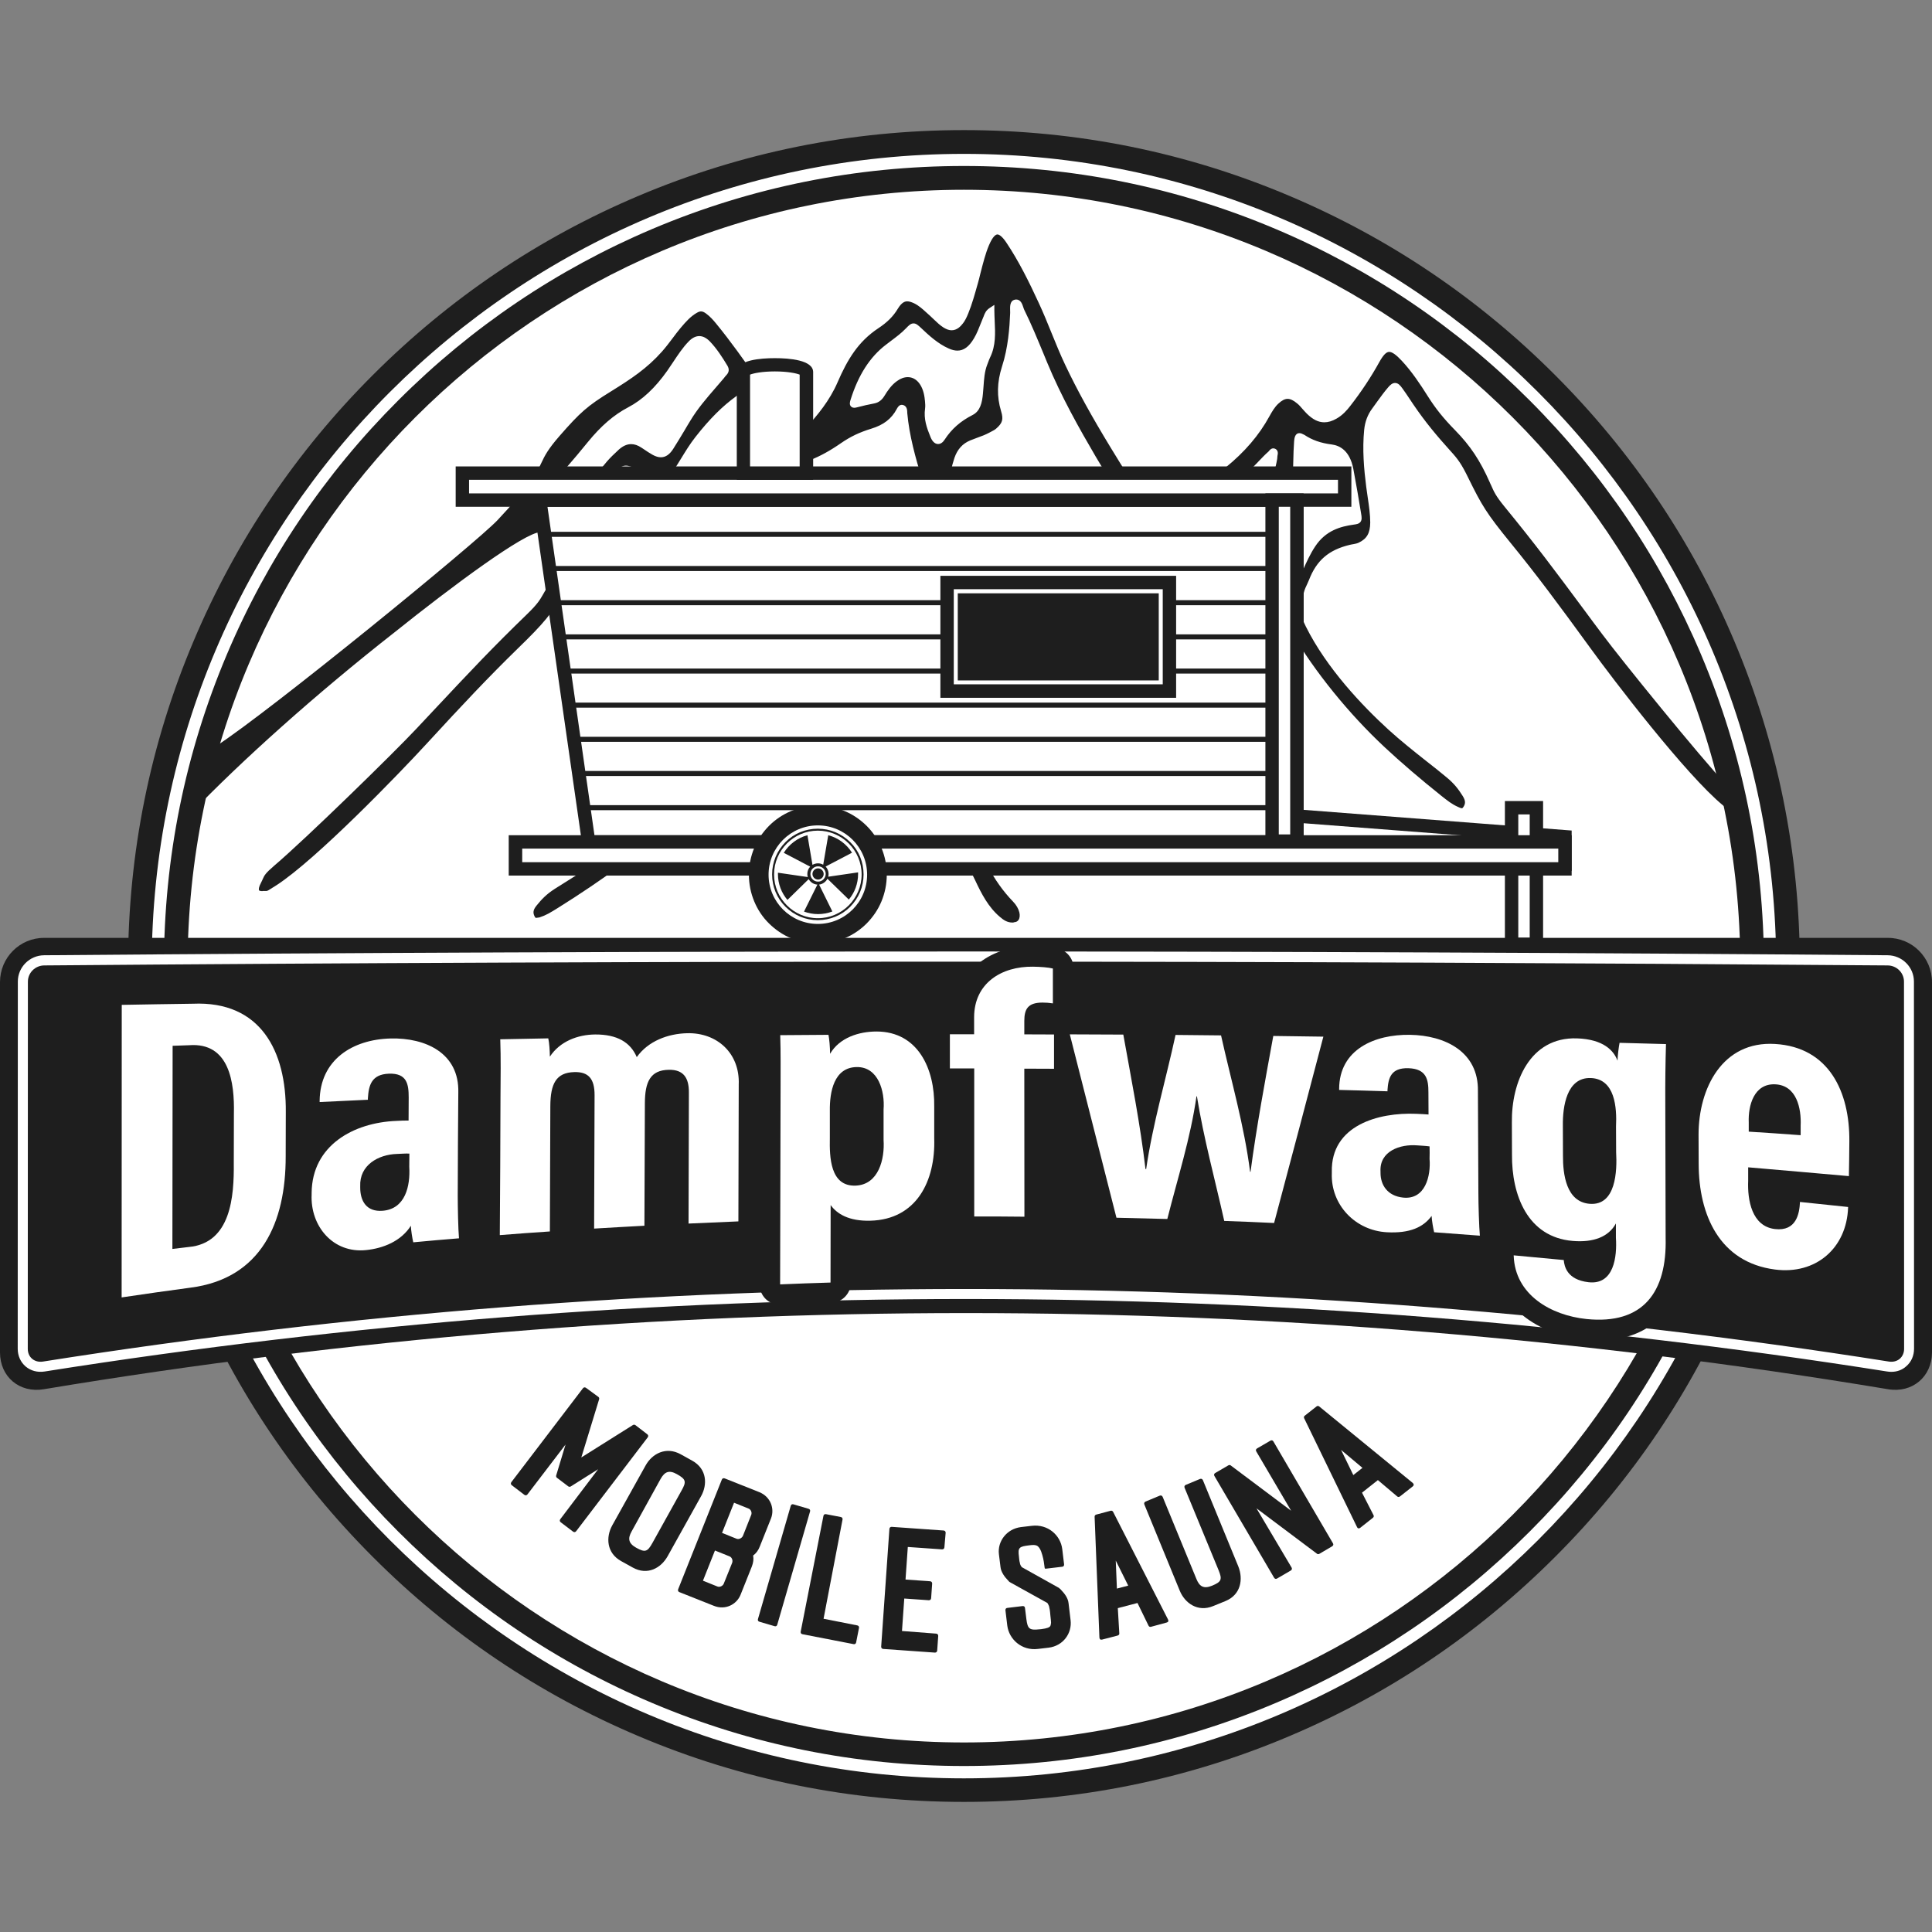 <?xml version="1.0" encoding="UTF-8" standalone="no"?>
<!DOCTYPE svg PUBLIC "-//W3C//DTD SVG 1.1//EN" "http://www.w3.org/Graphics/SVG/1.1/DTD/svg11.dtd">
<svg width="100%" height="100%" viewBox="0 0 1690 1690" version="1.1" xmlns="http://www.w3.org/2000/svg" xmlns:xlink="http://www.w3.org/1999/xlink" xml:space="preserve" xmlns:serif="http://www.serif.com/" style="fill-rule:evenodd;clip-rule:evenodd;stroke-linejoin:round;stroke-miterlimit:2;">
    <rect x="0" y="0" width="1690" height="1690" fill="#808080" stroke="none"/>
    <g transform="matrix(1,0,0,1,-655.1,-154.9)">
        <g>
            <circle cx="1498.3" cy="1000" r="720.8" style="fill:white;"/>
            <path d="M1498.3,1731.1C1399.6,1731.1 1303.8,1711.8 1213.7,1673.6C1126.6,1636.8 1048.4,1584.1 981.3,1516.9C914.2,1449.8 861.4,1371.6 824.6,1284.5C786.5,1194.4 767.1,1098.6 767.1,999.9C767.1,901.2 786.4,805.4 824.6,715.3C861.4,628.2 914.1,550 981.3,482.9C1048.4,415.8 1126.6,363 1213.7,326.2C1303.8,288.1 1399.6,268.7 1498.3,268.7C1597,268.7 1692.8,288 1782.9,326.2C1870,363 1948.2,415.7 2015.3,482.9C2082.4,550 2135.2,628.2 2172,715.3C2210.1,805.4 2229.5,901.2 2229.5,999.9C2229.5,1098.6 2210.2,1194.4 2172,1284.5C2135.2,1371.6 2082.5,1449.8 2015.3,1516.9C1948.2,1584 1870,1636.8 1782.9,1673.6C1692.8,1711.8 1597,1731.1 1498.3,1731.1ZM1498.3,289.5C1106.5,289.5 787.8,608.3 787.8,1000C787.8,1391.7 1106.6,1710.5 1498.3,1710.5C1890,1710.5 2208.8,1391.7 2208.8,1000C2208.8,608.3 1890.1,289.5 1498.3,289.5Z" style="fill:rgb(30,30,30);fill-rule:nonzero;"/>
        </g>
        <g>
            <g>
                <g>
                    <path d="M821.5,867C824.1,854.8 826.8,840.4 828.1,825.8C830.9,822.5 833.4,819.5 835.8,816.8C836.7,815.7 837.2,815.1 837.6,814.6C838.5,813.5 839,812.9 843.9,807.7C891.3,777 1072.3,629.1 1090.3,609.9C1119.8,578.5 1124.6,568.4 1128.8,559.5C1131.6,553.6 1134.3,548 1144.6,536.2C1162.7,515.5 1168.9,510 1189.5,497.3C1207.4,486.2 1221,477.2 1234.1,462.5C1237.8,458.3 1240.7,454.4 1243.5,450.7C1245.8,447.6 1248,444.7 1250.5,441.7C1255.4,435.9 1259.3,431.6 1264.7,428.5C1266.1,427.7 1267.3,427.3 1268.3,427.3C1269.6,427.3 1271.1,427.9 1272.9,429.3C1276.3,431.8 1279.1,435 1281.4,437.8C1294.3,453.5 1306.3,470.5 1317.8,487C1321.9,492.9 1326.1,498.8 1330.3,504.7C1335.4,511.8 1341.7,520.6 1348.7,527.9C1350.2,529.5 1352.3,531.3 1355,531.3C1357,531.3 1359,530.3 1361,528.1C1369.8,518.5 1380.8,505.5 1387.8,489.2C1396.4,469.4 1405.7,453.8 1423.3,442.1C1431.2,436.9 1436.5,431.6 1440.5,424.9C1443.9,419.3 1446.7,418.5 1448.7,418.5C1450.4,418.5 1452.3,419.1 1454.7,420.2C1458.8,422.2 1462.1,425.2 1465.6,428.4C1466.6,429.3 1467.6,430.2 1468.6,431.1C1469.8,432.2 1471,433.3 1472.2,434.5C1474.8,437 1477.4,439.5 1480.6,441.5C1483.1,443 1485.3,443.8 1487.5,443.8C1492.2,443.8 1495.4,440.4 1497.4,437.8C1499,435.8 1500.5,433 1502.1,429C1505.4,421 1507.9,411.8 1510.2,403.7L1510.3,403.4C1511.2,400.3 1512,397 1512.8,393.7C1515,385.2 1517.2,376.4 1520.2,369.4C1523.7,361.2 1526.3,360 1527.6,360C1528.7,360 1531.2,360.9 1535.2,366.8C1546.2,383.1 1555.5,402 1563.8,420C1567.7,428.4 1571.4,437.4 1574.9,446.1C1578.7,455.4 1582.6,465.1 1586.9,474.1C1597.3,496.1 1610,519.1 1626.8,546.7C1637.4,564.1 1649.4,583.8 1663.2,599.7C1668.5,605.9 1672.3,609.2 1676.6,609.2C1681.3,609.2 1685.3,605.2 1690.4,599.5C1703.6,584.9 1715.5,573.3 1727,564C1743.8,550.4 1756.5,535.6 1765.6,518.9C1767.8,514.9 1770.2,510.9 1773.2,508.1C1776.3,505.2 1778.9,503.8 1781.4,503.8C1783.9,503.8 1786.6,505.1 1789.9,507.9C1791.5,509.2 1793.1,511 1794.6,512.8C1795.8,514.1 1797,515.5 1798.2,516.7C1803.5,521.9 1808.3,524.3 1813.5,524.3C1816.9,524.3 1820.4,523.3 1824.2,521.1C1829.5,518.1 1833.3,513.8 1836.3,509.9C1846.1,497.3 1854.6,484.4 1861.6,471.7C1865,465.6 1867.7,462.7 1870.3,462.7C1872.8,462.7 1876.4,465.2 1881.4,470.6C1890.1,479.9 1897.7,491.4 1904,501.4C1910.9,512.3 1917.6,520.7 1928,531.3C1941.3,544.9 1949.8,557.7 1958.3,576.9C1958.7,577.8 1959,578.6 1959.4,579.3C1962,585.2 1963.5,588.7 1971.1,598C1998.6,631.6 2014,652.3 2042,690C2046.5,696.1 2051.3,702.6 2056.6,709.6C2073.6,732.4 2141.1,815.7 2166.3,842.7C2173.2,850.1 2173.8,852.1 2174.8,855.2C2175.1,856.2 2175.4,857.2 2176,858.6C2177.6,862.6 2177.6,864.8 2177.1,865.5C2176.8,866 2175.8,866 2175.3,866C2174.8,866 2174.2,865.9 2173.6,865.8C2172.5,865.6 2171.7,865.5 2171,865.5C2169.5,865.4 2169.5,865.4 2163.2,860.1L2162.4,859.5C2129.8,832.7 2066.1,749.2 2046.4,722C2017.7,682.5 1999,657.4 1976.4,629.7C1955.3,603.8 1951.2,596.8 1939.5,573C1933.7,561.1 1930.6,556.7 1924.1,549.6C1912.3,536.5 1902.1,524.5 1891.2,508.4C1890.1,506.8 1889,505.2 1888,503.6C1885.9,500.4 1883.9,497.5 1881.8,494.6C1880,492.1 1878.2,489.9 1875.4,489.9C1873,489.9 1871.1,491.7 1869.4,493.7C1866.1,497.5 1862.9,501.9 1859.8,506.2C1858.3,508.3 1856.8,510.3 1855.4,512.3C1851.5,517.5 1849.1,523.8 1848.4,530.9C1846.7,548.1 1848.2,565.1 1850.2,580.8C1850.6,583.9 1851.1,587 1851.5,590C1852.6,597.4 1853.7,605 1853.7,612C1853.6,621.2 1850.8,626.2 1843.6,629.6C1842.1,630.3 1840.6,630.6 1838.9,630.9C1837.9,631.1 1836.9,631.2 1835.8,631.5C1817.4,635.9 1806.7,645.1 1800.1,662.3C1799.6,663.5 1799.1,664.7 1798.5,665.9C1797.5,668 1796.3,670.4 1795.5,673.7C1795.1,675.2 1794.8,676.6 1794.4,677.8C1792,686.5 1791.3,690.8 1797.4,703C1815.6,739.5 1846.8,772.3 1869.8,793.3C1879.8,802.4 1891.9,812.1 1903.7,821.4C1909.7,826.1 1915.3,830.5 1920.4,834.8C1927.1,840.3 1930.7,845 1934.6,851.2C1937.3,855.5 1936.9,857.9 1935.5,860.3C1934.5,861.9 1934.1,861.9 1933.9,861.9C1933.1,861.9 1931.6,861.3 1930.6,860.8C1925,858.3 1921.7,855.6 1915.1,850.4L1914.9,850.2C1898.3,837 1880.2,821.5 1866.4,808.6C1835.1,779.4 1805.3,742.7 1784.7,707.7C1777.3,695.1 1775.3,692.2 1768.5,684.6C1757.6,672.3 1750.3,663 1742.7,648.8C1738.2,640.4 1737.6,632.1 1740.8,621.1C1742.6,615 1746.6,609.8 1750.1,605.2C1762,589.6 1769.3,573.7 1772.3,556.4C1772.4,555.6 1772.5,554.7 1772.5,554C1772.5,553.8 1772.6,553.5 1772.6,553.3C1772.9,552 1773.4,549.2 1771,547.7C1770.4,547.3 1769.6,547.1 1768.9,547.1C1767,547.1 1765.9,548.5 1765.2,549.3C1765.1,549.5 1764.9,549.7 1764.8,549.8C1761.7,552.5 1759,555.4 1756.1,558.4L1754.8,559.8C1745.6,569.4 1735.9,578.5 1726.4,587.2C1715.1,597.7 1703.4,608.5 1692.5,620.6C1680.1,634.3 1664.5,652.9 1654.6,675.5C1653.9,677.1 1653.2,678.7 1652.5,680.4C1651.1,683.7 1649.6,687.2 1648.1,690.3C1642,703.4 1633.8,718.2 1619,728.7C1610.2,735 1603.4,742.6 1596.8,753.3C1590.2,764 1582.9,775 1571.8,782.3C1567.8,784.9 1565.1,786 1561.9,786C1560.9,786 1559.9,785.9 1558.9,785.7C1557.4,785.4 1556.2,784.6 1555.6,783.5C1554.6,781.8 1554.6,779.3 1555.5,776.7C1556.6,773.6 1558.9,770.4 1562,767.9C1571.8,759.8 1580.2,750.5 1588.4,738.5C1594.8,729.1 1602.4,721.2 1613.1,712.9C1620.9,706.8 1627,699.5 1632.3,689.8C1636,682.9 1639.3,675.4 1642.5,668L1643.8,665.1C1648.4,654.6 1653.4,645.3 1658.9,637.5C1664.9,628.9 1663.7,624.1 1658.7,616.7C1658.2,615.9 1657.6,615.3 1657,614.6L1656.5,614.1C1639.9,595 1626.2,576 1613.5,554.2C1599.5,530.3 1583.4,501.8 1571,471.8C1570,469.4 1569,466.9 1568,464.5C1562.6,451.5 1557.1,438.1 1551,425.8C1550.7,425.2 1550.5,424.5 1550.2,423.6C1549.3,420.9 1548,416.9 1544,416.9C1543.4,416.9 1542.9,417 1542.3,417.2C1538.4,418.4 1538.6,423.2 1538.7,426.8C1538.7,427.7 1538.8,428.5 1538.7,429.3C1538.2,441.2 1537,459 1531.6,475.5C1527.2,489.3 1526.9,501.7 1530.8,514.6C1533,521.8 1532,525 1526.5,529.8C1525.3,530.9 1523.8,531.6 1522.3,532.4C1521.8,532.7 1521.3,532.9 1520.8,533.2C1517.3,535.1 1513.9,536.4 1510.2,537.7C1508.2,538.4 1506.1,539.2 1503.9,540.1C1497.1,542.9 1492.6,547.9 1490,555.4C1488.8,558.9 1487.8,562.8 1486.9,566.6C1486.2,569.3 1485.6,571.8 1484.9,574.2C1483.3,579.6 1481.6,584.8 1478.2,588.7C1476.4,590.7 1474.9,591.7 1473.5,591.7C1472,591.7 1470.4,590.5 1468.6,588.2C1465.7,584.6 1463.4,579.8 1461.5,573.5C1456,555.5 1450.5,536.2 1448.7,516L1448.7,515.2C1448.6,513.6 1448.5,510.3 1445.2,509.2C1444.8,509.1 1444.4,509 1444,509C1441.5,509 1440.3,511.3 1439.6,512.5L1439.5,512.7C1434.9,521.3 1428,526.6 1417.2,529.9C1406.8,533.1 1398.9,536.9 1390.8,542.5C1381,549.3 1372.7,553.8 1364,557.3C1360.1,558.9 1357.3,561.1 1354.7,564.8C1349.1,572.7 1344,581.4 1339.1,589.8L1336.4,594.4C1328.5,607.8 1321.1,620.5 1310.7,631.3C1307.4,634.8 1305.1,637 1301.2,637.9C1300.6,638 1300.1,638.1 1299.6,638.1C1298.5,638.1 1297.7,637.8 1297,637C1295.7,635.6 1295.2,632.8 1295.5,629.7C1295.7,627.7 1296.6,625.6 1297.7,624.2C1309.7,609.2 1320,592.7 1329.9,576.8C1333.8,570.6 1337.8,564.1 1341.9,557.9C1345.5,552.3 1344,547.9 1342,545.1L1341.8,544.8C1331.6,530.5 1321,515.7 1308.8,502.6C1307.5,501.2 1305.8,499.7 1303.6,499.7C1301.8,499.7 1300.2,500.6 1299.1,501.5C1287.1,510.1 1275.7,521.5 1263.4,537.2C1258.6,543.3 1254.6,549.9 1250.8,556.1C1248.5,559.8 1246.4,563.3 1244.1,566.8C1239.7,573.4 1236.3,574.2 1233.4,574.2C1231.1,574.2 1228.4,573.5 1224.9,572.1C1223.7,571.6 1222.5,570.9 1221.2,570.2C1220.1,569.5 1218.9,568.9 1217.6,568.3C1216.4,567.7 1215.2,567.1 1214,566.4C1211.8,565.1 1209.4,563.8 1206.5,562.9C1204.9,562.4 1203.7,562.2 1202.6,562.2C1200.3,562.2 1198.3,563.1 1196,565.1C1189.9,570.3 1187.1,575.8 1184.5,581.1C1182.2,585.7 1179.8,590.4 1175.1,595.2C1169.4,601 1166.7,605.8 1164.5,609.7C1160.1,617.4 1158.3,620.6 1137.1,620.6C1134.4,620.6 1131.4,620.5 1128,620.4L1127.8,620.4C1114.3,620.4 1050.8,667.5 1000.5,707.8C931.7,761.7 865.8,820.8 821.5,867ZM1791.8,533.8C1787.7,533.8 1787.3,538.6 1787.1,541.1C1786.7,546.8 1786.5,552.5 1786.4,558C1786.2,566 1786,574.2 1784.9,582.2C1783.7,590.6 1781,597.5 1776.6,603.3C1773.4,607.6 1770.1,612.3 1766.8,617.4C1764.5,621.1 1762.1,625.9 1762.3,633.6L1762.3,633.8C1762.3,634.4 1762.4,636 1762.9,637.6C1765.7,647.5 1770,656.3 1775.7,663.8C1777,665.5 1779.1,667.9 1782.2,667.9C1785.1,667.9 1787.4,665.7 1788.8,664C1791.5,661 1793.2,657.2 1794.8,653.7C1797.9,646.7 1801.2,639.4 1805.6,632.8C1814.8,618.9 1827.8,615.4 1839.3,613.8C1841.6,613.5 1843.8,613.2 1845.2,611.4C1846.5,609.6 1846.3,607.3 1845.7,604C1843.8,592.4 1841.5,578.7 1838.9,565C1835.8,549 1827,544.6 1820,543.7C1810.4,542.5 1802.8,539.8 1796.1,535.3C1794.2,534.3 1793,533.8 1791.8,533.8ZM1266.8,448.9C1263.7,448.9 1260.6,450.4 1257.6,453.5C1252.3,458.9 1248,465.5 1243.8,471.8C1242.2,474.2 1240.5,476.8 1238.8,479.2C1228.2,494.2 1217,504.7 1204.6,511.2C1192,517.8 1180.8,527.5 1169.3,541.6C1157.2,556.5 1144,571.8 1127.8,589.5C1126.8,590.6 1125.7,591.8 1124.7,593.2C1123.6,594.7 1122.2,597 1123,599.4C1123.8,601.9 1126.5,602.8 1127.4,603.1C1129.5,603.8 1131.6,604.1 1133.7,604.1C1134.2,604.1 1134.6,604.1 1135,604L1136.4,604C1149.2,604 1157.9,594.6 1165,585.8C1168.1,582 1171.1,577.9 1174,574C1179.2,566.9 1184.6,559.6 1190.7,553.6C1192.5,551.9 1194.5,549.9 1196.6,548C1200.2,544.9 1203.6,543.4 1207.2,543.4C1210.1,543.4 1213.1,544.4 1216.2,546.5L1218.2,547.8C1220.7,549.5 1223.2,551.2 1225.9,552.7C1228.6,554.2 1231,554.9 1233.2,554.9C1237.3,554.9 1240.8,552.5 1243.9,547.7C1247.4,542.3 1250.7,536.6 1254,531.2C1255.6,528.5 1257.2,525.7 1258.9,523C1265.3,512.3 1273.3,503.1 1281,494.2C1282.8,492.1 1284.7,489.9 1286.5,487.8C1287.1,487.1 1287.7,486.4 1288.3,485.7C1289.1,484.6 1289.9,483.6 1290.8,482.7C1292.9,480.3 1293.1,477.7 1291.4,474.8C1287.2,467.8 1282.1,459.8 1275.9,453.4C1272.9,450.4 1269.9,448.9 1266.8,448.9ZM1449.2,484.8C1457.2,484.8 1463.1,492.7 1464.1,504.9L1464.2,505.5C1464.4,507.8 1464.6,510.2 1464.3,512.2C1463,521.4 1465.7,529 1469.1,537.3C1471.1,542.2 1473.8,543.3 1475.7,543.3C1477.8,543.3 1479.8,542 1481.4,539.5C1487.5,530.1 1495.3,523.3 1505.9,517.9C1512.6,514.5 1514.2,507 1514.9,499.4C1515.1,497.4 1515.2,495.3 1515.4,493.3C1515.9,486.4 1516.3,479.9 1518.7,473.8C1519,473.1 1519.2,472.4 1519.5,471.7C1520.1,470.1 1520.6,468.7 1521.3,467.3C1526.2,457.2 1525.7,446.4 1525.2,435.9C1525.1,432.8 1524.9,429.6 1524.9,426.5L1524.9,421.6L1520.8,424.3C1517.5,426.4 1516.5,429.2 1515.7,431.2C1515.6,431.5 1515.5,431.9 1515.3,432.2C1514.7,433.8 1514.1,435.3 1513.4,436.9C1511.4,441.9 1509.6,446.7 1507,451C1502.7,458.2 1498.1,461.6 1492.6,461.6C1490.3,461.6 1487.7,461 1484.9,459.7C1475.8,455.7 1467.7,448.4 1460.8,441.8C1458.3,439.5 1456.6,437.8 1454.2,437.8C1451.7,437.8 1449.9,439.7 1447.6,442.1C1443.4,446.5 1438.7,449.9 1433.8,453.6C1432.5,454.6 1431.2,455.5 1430,456.5C1416.1,467.1 1405.9,482.9 1399.1,504.7C1398.5,506.6 1398.1,508.6 1399.2,510.1C1399.6,510.6 1400.5,511.6 1402.3,511.6C1402.9,511.6 1403.6,511.5 1404.4,511.3C1409.8,509.9 1414.9,508.7 1419.8,507.8C1423.6,507.1 1426.5,504.9 1428.8,501.1C1431.4,496.8 1435,491.5 1439.8,488.2C1442.9,485.9 1446.1,484.8 1449.2,484.8Z" style="fill:rgb(30,30,30);fill-rule:nonzero;"/>
                </g>
            </g>
            <g>
                <g>
                    <path d="M884.4,934.4C883,934.4 882,934.1 881.7,933.7C881.3,933.1 881.3,931 883.5,926.9C884.2,925.6 884.6,924.6 885,923.7C886.3,920.8 887.1,918.9 894.8,912.3C922.9,888.4 999.6,813.4 1019,792.7C1025,786.3 1030.6,780.4 1035.7,774.9C1067.8,740.7 1085.4,721.9 1116.6,691.7C1125.2,683.3 1127.2,680 1130.4,674.4C1130.8,673.7 1131.3,672.9 1131.7,672.1C1142.4,654 1152.3,642.3 1167.1,630.3C1175.7,623.3 1182.1,617.4 1188.1,610.7C1188.3,610.8 1189.1,611 1189.1,611C1191.1,615.2 1193.6,619 1196.6,622.5C1188.7,630.9 1180.3,638.8 1169,648.8C1161.8,655.1 1158.2,659.1 1151,670.3C1136.7,692.7 1131.8,699.1 1107.8,722.4C1082.3,747.3 1060.8,770.1 1027.7,806.1C1005,830.8 932,906.6 896.7,929.4L895.9,929.9C889.5,934 889,934.3 888,934.3L884.9,934.3C884.9,934.4 884.6,934.4 884.4,934.4Z" style="fill:rgb(30,30,30);fill-rule:nonzero;"/>
                </g>
            </g>
            <g>
                <g>
                    <path d="M1540.8,961.9C1536.4,961.9 1533.3,960 1529.8,957C1519.6,948.4 1513.6,936.6 1508.3,925.3C1503,913.9 1497,905.6 1489,898.3C1475.6,886.2 1469.1,870.5 1464.5,856.8C1463.4,853.5 1462.3,850 1461.3,846.5C1460.8,844.8 1460.3,843 1459.8,841.4C1452.5,817.8 1439.2,797.6 1428.4,782.5C1418.9,769.3 1408.5,757.2 1398.5,745.4C1396.9,743.6 1395.3,741.7 1393.8,739.9C1399,738 1404,735.2 1408.5,731.8C1416.2,740.5 1424.1,750.5 1432.4,762.3C1437.1,768.9 1440.8,773.6 1445.9,773.6C1449.9,773.6 1453.9,770.7 1459.4,765.6C1474.9,751.3 1489.1,733.2 1501.6,717.1C1505.2,712.5 1508.9,707.7 1512.8,702.5C1516.7,706.2 1520.5,709.8 1524,713C1521.1,717 1518,721.1 1514.7,725.5C1499.5,745.6 1483.8,763 1465.1,780L1464.6,780.5C1463.9,781.1 1463.3,781.7 1462.7,782.4C1456.9,789.2 1455.1,793.8 1460.1,803C1464.6,811.4 1468.6,821.2 1471.9,832.1L1472.8,835.1C1475.1,842.7 1477.5,850.6 1480.5,857.9C1484.6,868.2 1489.9,876.2 1496.9,883.1C1506.6,892.6 1513.2,901.3 1518.5,911.4C1525.2,924.2 1532.5,934.5 1541.3,943.6C1544.1,946.5 1546,949.8 1546.8,953.1C1547.4,955.7 1547.1,958.3 1545.9,959.8C1545.1,960.9 1543.9,961.5 1542.3,961.6C1541.7,961.9 1541.2,961.9 1540.8,961.9Z" style="fill:rgb(30,30,30);fill-rule:nonzero;"/>
                </g>
            </g>
            <g>
                <g>
                    <path d="M1124.1,957.8C1123.7,957.8 1123.3,957.8 1122.5,956C1121.4,953.5 1121.2,951 1124.4,947.1C1129,941.4 1133.1,937.1 1140.4,932.4C1146,928.8 1152.1,925 1158.5,921C1171.3,913.1 1184.5,904.9 1195.4,897C1220.6,878.7 1255.4,849.8 1277.7,815.6C1285.2,804.1 1284.9,799.7 1283.5,790.9C1283.3,789.6 1283.1,788.2 1282.9,786.7C1282.5,783.4 1281.6,780.8 1280.8,778.6C1280.4,777.3 1279.9,776.2 1279.6,774.9C1275,757.1 1265.5,746.7 1247.7,740.2C1246.6,739.8 1245.6,739.5 1244.7,739.2C1243,738.7 1241.6,738.3 1240.2,737.4C1233.5,733.1 1231.2,727.9 1232.2,718.7C1232.9,711.6 1234.9,704.2 1236.9,697.1C1237.7,694.1 1238.5,691.1 1239.3,688.1C1242.8,673.8 1246.1,658.3 1246.7,642.2C1254.3,642.6 1261.8,642.9 1269.2,643.2C1274.5,645.5 1280,647.8 1285.9,650.3L1285.9,653.7C1282.1,654.5 1278,654.9 1273.6,655C1266.6,655.1 1257.3,658.4 1252.4,674C1248.2,687.4 1244.4,700.7 1241.1,712C1240.2,715.2 1239.6,717.5 1240.7,719.4C1241.8,721.3 1244,721.9 1246.2,722.5C1257.4,725.4 1269.9,730.4 1277.4,745.2C1281,752.2 1283.5,759.9 1285.7,767.2C1286.8,770.9 1288.2,774.8 1290.5,778.2C1291.9,780.2 1294.1,782.8 1297.3,782.8C1300,782.8 1302.2,780.9 1303.5,779.5C1310,772.7 1315.3,764.5 1319.2,754.9C1319.8,753.4 1320.1,751.8 1320.2,751.2L1320.2,751C1321.3,743.4 1319.5,738.3 1317.6,734.4C1315,729 1312.3,723.9 1309.5,719.3C1305.8,713 1303.9,705.8 1303.6,697.4L1303.6,692.5C1310.1,698.6 1318,702.8 1326.5,704.9C1329,711.3 1332.1,717.7 1335.9,724C1338.9,729 1342.2,734.6 1343.3,740.9C1345.2,752.2 1343.7,760.3 1338.2,768.2C1329,781.4 1320.7,789.9 1308.4,800.8C1300.7,807.7 1298.5,810.2 1289.6,821.9C1265.1,854.3 1231.4,887.4 1196.9,912.8C1181.7,924 1161.9,937.4 1143.9,948.6L1143.6,948.8C1136.4,953.3 1132.8,955.5 1127,957.4C1126.3,957.4 1125,957.8 1124.1,957.8Z" style="fill:rgb(30,30,30);fill-rule:nonzero;"/>
                </g>
            </g>
        </g>
        <g>
            <path d="M1498.3,1699.7C1403.8,1699.7 1312.2,1681.2 1225.9,1644.7C1142.6,1609.5 1067.7,1559 1003.5,1494.7C939.2,1430.4 888.8,1355.6 853.5,1272.3C817,1186 798.5,1094.4 798.5,999.9C798.5,905.4 817,813.8 853.5,727.5C888.7,644.2 939.2,569.3 1003.5,505.1C1067.8,440.8 1142.6,390.4 1225.9,355.1C1312.2,318.6 1403.8,300.1 1498.3,300.1C1592.8,300.1 1684.4,318.6 1770.7,355.1C1854,390.3 1928.9,440.8 1993.1,505.1C2057.4,569.4 2107.8,644.2 2143.1,727.5C2179.6,813.8 2198.1,905.4 2198.1,999.9C2198.1,1094.4 2179.6,1186 2143.1,1272.3C2107.9,1355.6 2057.4,1430.5 1993.1,1494.7C1928.8,1559 1854,1609.4 1770.7,1644.7C1684.4,1681.2 1592.8,1699.7 1498.3,1699.7ZM1498.3,320.9C1123.8,320.9 819.2,625.5 819.2,1000C819.2,1374.5 1123.8,1679.1 1498.3,1679.1C1872.8,1679.1 2177.4,1374.5 2177.4,1000C2177.4,625.5 1872.8,320.9 1498.3,320.9Z" style="fill:rgb(30,30,30);fill-rule:nonzero;"/>
        </g>
        <g>
            <g>
                <path d="M2306.6,1370.1C1772.6,1281.3 1227.5,1281.3 693.5,1370.1C672.3,1373.7 655.1,1359.4 655.1,1337.9L655.1,1014C655.1,992.6 672.4,975.2 693.8,975.3L2306.4,975.3C2327.8,975.2 2345.1,992.6 2345.1,1014L2345.1,1337.9C2345,1359.3 2327.8,1373.7 2306.6,1370.1Z" style="fill:rgb(30,30,30);fill-rule:nonzero;"/>
            </g>
            <g>
                <g>
                    <path d="M2309.5,1354.9C2308.3,1354.9 2307.1,1354.8 2305.8,1354.6C2038.5,1312.4 1769.2,1291.2 1500,1291.2C1230.7,1291.2 961.5,1312.3 694.2,1354.6C687.9,1355.6 682,1354 677.5,1350.2C673.1,1346.4 670.6,1340.9 670.6,1334.7L670.7,1013.5C670.7,1000.9 681,990.6 693.7,990.5C961.2,988.3 1230.6,987.2 1500,987.2C1769.4,987.2 2038.8,988.3 2306.3,990.5C2319,990.6 2329.3,1000.9 2329.3,1013.5L2329.4,1334.6C2329.4,1340.8 2327,1346.3 2322.5,1350.1C2319,1353.3 2314.4,1354.9 2309.5,1354.9ZM1500,996.1C1230.6,996.1 961.2,997.2 693.7,999.4C685.9,999.5 679.5,1005.8 679.5,1013.6L679.4,1334.8C679.4,1338.3 680.7,1341.4 683.2,1343.5C685.7,1345.6 689.1,1346.5 692.8,1345.9C1228.4,1261.3 1771.6,1261.3 2307.3,1345.9C2311,1346.5 2314.4,1345.6 2316.9,1343.5C2319.3,1341.4 2320.7,1338.3 2320.7,1334.8L2320.6,1013.6C2320.6,1005.8 2314.2,999.5 2306.4,999.4C2038.8,997.3 1769.4,996.1 1500,996.1Z" style="fill:white;fill-rule:nonzero;"/>
                </g>
            </g>
        </g>
        <g>
            <path d="M1178.5,1376.8C1179.1,1377.2 1179.4,1378 1179.2,1378.8L1163.6,1429.8L1208.8,1401.4C1209.5,1401 1210.3,1401.1 1210.9,1401.5L1221.3,1409.5C1222.2,1410.2 1222.4,1411.2 1221.7,1412.2L1159.1,1494.3C1158.4,1495.2 1157.4,1495.4 1156.4,1494.7L1145.6,1486.5C1144.7,1485.8 1144.5,1484.8 1145.2,1483.8L1178.3,1440.1L1154.3,1455.2C1153.6,1455.6 1152.8,1455.5 1152.2,1455.1L1142.3,1447.6C1141.7,1447.2 1141.4,1446.4 1141.6,1445.6L1149.8,1418.5L1116.5,1462.1C1115.8,1463 1114.8,1463.2 1113.8,1462.5L1102.8,1454.1C1101.9,1453.4 1101.7,1452.4 1102.4,1451.4L1165,1369.3C1165.7,1368.4 1166.7,1368.2 1167.7,1368.9L1178.5,1376.8Z" style="fill:rgb(30,30,30);fill-rule:nonzero;"/>
            <path d="M1190.6,1489.3L1219.9,1436.7C1225.5,1426.6 1237.6,1419.9 1250.5,1427L1260.6,1432.6C1273.6,1439.8 1274,1453.6 1268.4,1463.6L1239.1,1516.2C1233.4,1526.4 1221.6,1533.3 1208.6,1526.1L1198.5,1520.5C1185.6,1513.4 1185,1499.5 1190.6,1489.3ZM1207.6,1494.5C1204.1,1500.7 1204.8,1504.9 1211.5,1508.7C1219.5,1513.2 1221.5,1512.3 1225.8,1504.6L1251.3,1458.7C1255.6,1451.1 1255.3,1448.9 1247.2,1444.4C1240.4,1440.6 1236.6,1442.2 1233,1448.5L1207.6,1494.5Z" style="fill:rgb(30,30,30);fill-rule:nonzero;"/>
            <path d="M1319.2,1460.1C1329.2,1464.1 1332.9,1474.6 1329.5,1483.2L1319.6,1508C1318.4,1511 1316.6,1513.6 1313.9,1515.6C1314.5,1518.8 1314,1521.9 1312.8,1525.1L1302.9,1549.9C1299.5,1558.4 1289.6,1563.6 1279.6,1559.6L1249.4,1547.6C1248.3,1547.2 1247.9,1546.2 1248.3,1545.1L1286.5,1449.2C1286.9,1448.1 1287.9,1447.7 1289,1448.1L1319.2,1460.1ZM1295.5,1522.1C1296.4,1519.8 1295.3,1517.1 1293.2,1516.3L1280.5,1511.2L1270,1537.6L1282.7,1542.7C1284.7,1543.5 1287.4,1542.2 1288.2,1540.2L1295.5,1522.1ZM1297.2,1469.4L1286.7,1495.8L1299.4,1500.9C1301.4,1501.7 1304.1,1500.4 1305,1498.3L1312.2,1480.1C1313.1,1477.9 1311.9,1475.3 1309.9,1474.5L1297.2,1469.4Z" style="fill:rgb(30,30,30);fill-rule:nonzero;"/>
            <path d="M1335,1576.1C1334.7,1577.2 1333.8,1577.7 1332.7,1577.4L1319.4,1573.5C1318.3,1573.2 1317.8,1572.3 1318.1,1571.2L1346.8,1472.1C1347.1,1471 1348,1470.5 1349.1,1470.8L1362.4,1474.7C1363.5,1475 1364,1475.9 1363.7,1477L1335,1576.1Z" style="fill:rgb(30,30,30);fill-rule:nonzero;"/>
            <path d="M1405,1576.7C1406.1,1576.9 1406.7,1577.8 1406.5,1578.9L1404,1591.6C1403.8,1592.7 1402.9,1593.3 1401.8,1593.1L1357,1584.4C1355.9,1584.2 1355.3,1583.3 1355.5,1582.2L1375.4,1480.9C1375.6,1479.8 1376.5,1479.2 1377.6,1479.4L1390.6,1481.9C1391.7,1482.1 1392.3,1483 1392.1,1484.1L1375.5,1570.9L1405,1576.7Z" style="fill:rgb(30,30,30);fill-rule:nonzero;"/>
            <path d="M1481.2,1508.4C1481.1,1509.6 1480.3,1510.2 1479.2,1510.2L1449.2,1508.1L1447.2,1536.6L1468.7,1538.1C1469.9,1538.2 1470.5,1539 1470.5,1540.1L1469.6,1552.9C1469.5,1554.1 1468.7,1554.7 1467.6,1554.7L1446.1,1553.2L1444.1,1581.6L1474,1583.9C1475.2,1584 1475.8,1584.8 1475.8,1585.9L1474.9,1598.7C1474.8,1599.9 1474,1600.5 1472.9,1600.5L1427.7,1597.3C1426.5,1597.2 1425.9,1596.4 1425.9,1595.3L1433.1,1492.3C1433.2,1491.1 1434,1490.5 1435.1,1490.5L1480.5,1493.7C1481.7,1493.8 1482.3,1494.6 1482.3,1495.7L1481.2,1508.4Z" style="fill:rgb(30,30,30);fill-rule:nonzero;"/>
            <path d="M1564.6,1580.1L1565.8,1580C1571.3,1579.3 1573.1,1578.4 1573.8,1577.3C1574.2,1576.7 1574.3,1575.8 1574.5,1574.4C1574.5,1572.8 1574.2,1571.1 1574,1568.9C1573.7,1566.1 1573.6,1563.4 1572.9,1560.8L1572.9,1560.5C1572.8,1559.9 1572.4,1559.1 1572,1558.3L1571.3,1557.1L1538.5,1538.9L1537.9,1538.5C1537.7,1538.4 1537.6,1538.2 1537.6,1538.1L1536.8,1537.3C1534,1534.4 1530.8,1530.2 1530.3,1525.8L1528.9,1514.5C1527.5,1503.4 1535.5,1492.3 1548.2,1490.7L1557.6,1489.6C1571.6,1487.9 1582.8,1497.7 1584.3,1510L1585.9,1523.3C1586,1524.5 1585.4,1525.3 1584.2,1525.4L1569.9,1527.1C1569.3,1527.2 1569,1526.9 1568.9,1526.3L1568.8,1525.6C1568.5,1523.1 1568,1518.9 1566.8,1515C1565.7,1510.9 1564,1507.8 1562,1506.9C1560.4,1506.2 1558.4,1506.3 1555.9,1506.6C1546.5,1507.7 1545.4,1508.5 1546.4,1516.4C1546.6,1518.4 1546.7,1520.3 1547.3,1522.3L1547.3,1522.6C1547.4,1523.2 1547.7,1523.7 1548.1,1524.6L1549,1525.8L1581.4,1543.9C1581.6,1544 1581.6,1544 1581.7,1544.2L1582.3,1544.7L1582.5,1544.8L1583.3,1545.7C1586.1,1548.6 1589.3,1552.6 1589.8,1557.2L1591.6,1572.3C1592.9,1583.3 1585.4,1594.6 1572.3,1596.2L1562.9,1597.3C1548.9,1599 1537.7,1588.9 1536.2,1576.8L1534.6,1563.5C1534.5,1562.3 1535.1,1561.5 1536.3,1561.4L1549.6,1559.8C1550.8,1559.7 1551.6,1560.3 1551.7,1561.5L1552.9,1571.1C1554,1579.8 1555.5,1581.1 1564.6,1580.1Z" style="fill:rgb(30,30,30);fill-rule:nonzero;"/>
            <path d="M1662,1577.9C1661,1578.2 1660.2,1577.8 1659.8,1577L1650.1,1557.1L1632.9,1561.6L1634.2,1583.7C1634.3,1584.6 1633.7,1585.3 1632.7,1585.6L1619.2,1589.1C1617.8,1589.5 1616.9,1588.8 1616.8,1587.3L1612.6,1481.7C1612.5,1480.8 1613.1,1480.1 1613.9,1479.8L1626.7,1476.4C1627.5,1476.2 1628.4,1476.6 1628.8,1477.4L1676.8,1571.5C1677.5,1572.8 1677,1573.9 1675.6,1574.2L1662,1577.9ZM1632.1,1544.5L1642,1541.9L1631.1,1520L1632.1,1544.5Z" style="fill:rgb(30,30,30);fill-rule:nonzero;"/>
            <path d="M1727.1,1555.4L1716.3,1559.8C1702.7,1565.4 1691.5,1557.1 1687.1,1546.4L1656.1,1470.9C1655.7,1469.8 1656.1,1468.9 1657.1,1468.4L1669.6,1463.2C1670.7,1462.8 1671.6,1463.2 1672.1,1464.2L1701.7,1536.2C1704.4,1542.8 1708.1,1544.9 1715.3,1542C1723.8,1538.5 1724.3,1536.4 1721,1528.3L1691.3,1456.3C1690.9,1455.2 1691.3,1454.3 1692.3,1453.8L1704.8,1448.6C1705.9,1448.2 1706.8,1448.6 1707.3,1449.6L1738.3,1525.1C1742.7,1536.1 1740.7,1549.8 1727.1,1555.4Z" style="fill:rgb(30,30,30);fill-rule:nonzero;"/>
            <path d="M1784.5,1476.4L1754,1424.5C1753.4,1423.5 1753.7,1422.5 1754.7,1421.9L1766.4,1415.1C1767.4,1414.5 1768.4,1414.8 1769,1415.8L1821.1,1504.9C1821.7,1505.9 1821.4,1506.9 1820.4,1507.5L1809.2,1514.1C1808.4,1514.5 1807.7,1514.5 1807.1,1514L1754.2,1474.3L1784.9,1526.1C1785.5,1527.1 1785.2,1528.1 1784.2,1528.7L1772.2,1535.7C1771.2,1536.3 1770.2,1536 1769.6,1535L1717.4,1446C1716.8,1445 1717.1,1444 1718.1,1443.4L1729.6,1436.7C1730.4,1436.3 1731.1,1436.3 1731.7,1436.8L1784.5,1476.4Z" style="fill:rgb(30,30,30);fill-rule:nonzero;"/>
            <path d="M1879.7,1463.9C1878.9,1464.5 1878,1464.5 1877.3,1463.9L1860.4,1449.6L1846.5,1460.6L1856.6,1480.3C1857,1481.1 1856.8,1482 1856,1482.6L1845,1491.3C1843.9,1492.2 1842.7,1492 1842.1,1490.6L1795.9,1395.5C1795.5,1394.7 1795.7,1393.8 1796.4,1393.3L1806.8,1385.1C1807.5,1384.6 1808.4,1384.6 1809.1,1385.2L1890.9,1452.1C1892,1453.1 1892,1454.2 1890.9,1455.1L1879.7,1463.9ZM1838.9,1445.2L1846.9,1438.9L1828.2,1423.2L1838.9,1445.2Z" style="fill:rgb(30,30,30);fill-rule:nonzero;"/>
        </g>
        <g>
            <g>
                <path d="M1789.6,891.3L1170,891.3L1127.1,592.4L1789.6,592.4L1789.6,891.3Z" style="fill:white;fill-rule:nonzero;"/>
                <path d="M1795.4,897.2L1164.9,897.2L1120.3,586.5L1795.4,586.5L1795.4,897.2ZM1175.1,885.5L1783.8,885.5L1783.8,598.2L1134,598.2L1175.1,885.5Z" style="fill:rgb(30,30,30);fill-rule:nonzero;"/>
            </g>
            <g>
                <path d="M2024.1,910.4L1789.6,892.2L1789.6,868.7L2024.1,886.8L2024.1,910.4Z" style="fill:white;fill-rule:nonzero;"/>
                <path d="M2029.9,916.7L1783.7,897.7L1783.7,862.4L2029.9,881.4L2029.9,916.7ZM1795.4,886.8L2018.2,904L2018.2,892.2L1795.4,875L1795.4,886.8Z" style="fill:rgb(30,30,30);fill-rule:nonzero;"/>
            </g>
            <g>
                <rect x="1977.3" y="861.4" width="21.7" height="119.4" style="fill:white;"/>
                <path d="M2004.9,986.7L1971.5,986.7L1971.5,855.6L2004.9,855.6L2004.9,986.7ZM1983.2,975L1993.2,975L1993.2,867.3L1983.2,867.3L1983.2,975Z" style="fill:rgb(30,30,30);fill-rule:nonzero;"/>
            </g>
            <g>
                <rect x="1059.6" y="568.8" width="771.8" height="23.6" style="fill:white;"/>
                <path d="M1837.2,598.2L1053.7,598.2L1053.7,562.9L1837.2,562.9L1837.2,598.2ZM1065.4,586.5L1825.5,586.5L1825.5,574.6L1065.4,574.6L1065.4,586.5Z" style="fill:rgb(30,30,30);fill-rule:nonzero;"/>
            </g>
            <g>
                <rect x="1106" y="891.3" width="918" height="23.6" style="fill:white;"/>
                <path d="M2029.9,920.8L1100.1,920.8L1100.1,885.5L2029.9,885.5L2029.9,920.8ZM1111.9,909.1L2018.2,909.1L2018.2,897.2L1111.9,897.2L1111.9,909.1Z" style="fill:rgb(30,30,30);fill-rule:nonzero;"/>
            </g>
            <g>
                <rect x="1386.6" y="914.9" width="21.7" height="28.6" style="fill:white;"/>
                <path d="M1414.2,949.4L1380.8,949.4L1380.8,909.1L1414.2,909.1L1414.2,949.4ZM1392.5,937.6L1402.5,937.6L1402.5,920.7L1392.5,920.7L1392.5,937.6Z" style="fill:rgb(30,30,30);fill-rule:nonzero;"/>
            </g>
            <g>
                <g>
                    <rect x="1131.4" y="620.1" width="658.2" height="4.4" style="fill:rgb(30,30,30);"/>
                </g>
                <g>
                    <rect x="1135.9" y="650" width="653.7" height="4.4" style="fill:rgb(30,30,30);"/>
                </g>
                <g>
                    <rect x="1140.2" y="679.9" width="649.3" height="4.4" style="fill:rgb(30,30,30);"/>
                </g>
                <g>
                    <rect x="1144.4" y="709.8" width="645.2" height="4.4" style="fill:rgb(30,30,30);"/>
                </g>
                <g>
                    <rect x="1149.1" y="739.7" width="640.5" height="4.4" style="fill:rgb(30,30,30);"/>
                </g>
                <g>
                    <rect x="1153.3" y="769.5" width="636.3" height="4.4" style="fill:rgb(30,30,30);"/>
                </g>
                <g>
                    <rect x="1156.3" y="799.4" width="633.2" height="4.4" style="fill:rgb(30,30,30);"/>
                </g>
                <g>
                    <rect x="1162.1" y="829.3" width="627.5" height="4.4" style="fill:rgb(30,30,30);"/>
                </g>
                <g>
                    <rect x="1164.4" y="859.2" width="625.2" height="4.4" style="fill:rgb(30,30,30);"/>
                </g>
            </g>
            <g>
                <path d="M1332.9,474C1317.7,474 1305.4,476.9 1305.4,480.4L1305.4,568.8L1360.4,568.8L1360.4,480.4C1360.4,476.9 1348.1,474 1332.9,474Z" style="fill:white;fill-rule:nonzero;"/>
                <path d="M1366.4,574.6L1299.6,574.6L1299.6,480.4C1299.6,469.7 1320.5,468.2 1333,468.2C1345.5,468.2 1366.4,469.8 1366.4,480.4L1366.4,574.6ZM1311.2,562.9L1354.6,562.9L1354.6,482.6C1351.6,481.4 1344,479.8 1332.9,479.8C1321.8,479.8 1314.2,481.4 1311.2,482.6L1311.2,562.9Z" style="fill:rgb(30,30,30);fill-rule:nonzero;"/>
            </g>
            <g>
                <rect x="1767.8" y="592.4" width="21.7" height="298.3" style="fill:white;"/>
                <path d="M1795.4,896.5L1762,896.5L1762,586.5L1795.4,586.5L1795.4,896.5ZM1773.7,884.8L1783.7,884.8L1783.7,598.2L1773.7,598.2L1773.7,884.8Z" style="fill:rgb(30,30,30);fill-rule:nonzero;"/>
            </g>
            <g>
                <rect x="1483.6" y="664.5" width="194.5" height="94.9" style="fill:white;"/>
                <path d="M1683.9,765.3L1477.7,765.3L1477.7,658.6L1683.9,658.6L1683.9,765.3ZM1489.4,753.5L1672.2,753.5L1672.2,670.3L1489.4,670.3L1489.4,753.5Z" style="fill:rgb(30,30,30);fill-rule:nonzero;"/>
            </g>
            <g>
                <g>
                    <rect x="1498.8" y="679.7" width="164.1" height="64.5" style="fill:rgb(30,30,30);"/>
                </g>
                <g>
                    <path d="M1668.7,750.1L1492.9,750.1L1492.9,673.9L1668.7,673.9L1668.7,750.1ZM1504.6,738.4L1657,738.4L1657,685.6L1504.6,685.6L1504.6,738.4Z" style="fill:rgb(30,30,30);fill-rule:nonzero;"/>
                </g>
            </g>
        </g>
        <g id="XMLID_1617_">
            <g id="XMLID_1_">
                <path d="M1370.5,975.9C1363,975.9 1355.6,974.4 1348.7,971.5C1342,968.7 1336.1,964.6 1330.9,959.5C1325.7,954.4 1321.7,948.4 1318.9,941.7C1316,934.8 1314.5,927.5 1314.5,919.9C1314.5,912.4 1316,905 1318.9,898.1C1321.7,891.4 1325.8,885.5 1330.9,880.3C1336,875.1 1342,871.1 1348.7,868.3C1355.6,865.4 1362.9,863.9 1370.5,863.9C1378,863.9 1385.4,865.4 1392.3,868.3C1399,871.1 1404.9,875.2 1410.1,880.3C1415.3,885.4 1419.3,891.4 1422.1,898.1C1425,905 1426.5,912.3 1426.5,919.9C1426.5,927.4 1425,934.8 1422.1,941.7C1419.3,948.4 1415.2,954.3 1410.1,959.5C1405,964.7 1399,968.7 1392.3,971.5C1385.4,974.4 1378.1,975.9 1370.5,975.9Z" style="fill:white;fill-rule:nonzero;"/>
            </g>
            <g id="XMLID_1640_">
                <path d="M1370.5,980.3C1362.4,980.3 1354.5,978.7 1347,975.6C1339.8,972.6 1333.4,968.2 1327.8,962.7C1322.2,957.2 1317.9,950.7 1314.9,943.5C1311.8,936.1 1310.2,928.2 1310.2,920C1310.2,911.8 1311.8,904 1314.9,896.5C1317.9,889.3 1322.3,882.9 1327.8,877.3C1333.3,871.8 1339.8,867.4 1347,864.4C1354.4,861.3 1362.3,859.7 1370.5,859.7C1378.7,859.7 1386.5,861.3 1394,864.4C1401.2,867.4 1407.6,871.8 1413.2,877.3C1418.7,882.8 1423.1,889.3 1426.1,896.5C1429.2,903.9 1430.8,911.8 1430.8,920C1430.8,928.2 1429.2,936 1426.1,943.5C1423.1,950.7 1418.7,957.1 1413.2,962.7C1407.7,968.2 1401.2,972.6 1394,975.6C1386.6,978.7 1378.7,980.3 1370.5,980.3ZM1370.5,876.9C1346.7,876.9 1327.4,896.2 1327.4,920C1327.4,943.8 1346.7,963.1 1370.5,963.1C1394.3,963.1 1413.6,943.8 1413.6,920C1413.6,896.2 1394.3,876.9 1370.5,876.9Z" style="fill:rgb(30,30,30);fill-rule:nonzero;"/>
            </g>
            <g id="XMLID_1621_">
                <g>
                    <path d="M1370.7,914.5C1368,914.5 1365.8,916.7 1365.8,919.4C1365.8,922.1 1368,924.3 1370.7,924.3C1373.4,924.3 1375.6,922.1 1375.6,919.4C1375.6,916.7 1373.4,914.5 1370.7,914.5ZM1378.9,923.6L1397.6,941.8C1402.7,935.7 1405.7,927.9 1405.7,919.4L1405.7,918L1379.6,921.8C1379.8,921 1379.9,920.2 1379.9,919.4C1379.9,916.9 1378.9,914.6 1377.3,912.9L1400.4,900.8C1395.7,893.4 1388.4,887.8 1379.6,885.5L1375.2,911.3C1373.8,910.5 1372.3,910.1 1370.6,910.1C1368.9,910.1 1367.2,910.6 1365.8,911.4L1361.4,885.5C1352.7,887.8 1345.3,893.5 1340.7,900.9L1363.8,913C1362.2,914.7 1361.3,916.9 1361.3,919.4C1361.3,920.3 1361.4,921.2 1361.7,922.1L1335.6,918.3L1335.6,919.5C1335.6,928.1 1338.7,936 1343.9,942.1L1362.5,923.9C1364,926.6 1366.8,928.5 1370.1,928.7L1358.4,952.3C1362.2,953.7 1366.4,954.5 1370.7,954.5C1375.1,954.5 1379.3,953.7 1383.2,952.2L1371.6,928.7C1374.7,928.3 1377.4,926.4 1378.9,923.6ZM1370.7,926.1C1367,926.1 1364,923.1 1364,919.4C1364,915.7 1367,912.7 1370.7,912.7C1374.4,912.7 1377.4,915.7 1377.4,919.4C1377.3,923.1 1374.3,926.1 1370.7,926.1Z" style="fill:rgb(30,30,30);fill-rule:nonzero;"/>
                </g>
            </g>
            <g id="XMLID_1618_">
                <path d="M1370.5,959.8C1359.8,959.8 1349.8,955.6 1342.2,948.1C1334.6,940.5 1330.5,930.5 1330.5,919.8C1330.5,909.1 1334.7,899.1 1342.2,891.5C1349.7,883.9 1359.8,879.8 1370.5,879.8C1381.2,879.8 1391.2,884 1398.8,891.5C1406.4,899 1410.5,909.1 1410.5,919.8C1410.5,930.5 1406.3,940.5 1398.8,948.1C1391.3,955.6 1381.2,959.8 1370.5,959.8ZM1370.5,881.5C1349.4,881.5 1332.2,898.7 1332.2,919.8C1332.2,940.9 1349.4,958.1 1370.5,958.1C1391.6,958.1 1408.8,940.9 1408.8,919.8C1408.8,898.7 1391.6,881.5 1370.5,881.5Z" style="fill:rgb(30,30,30);fill-rule:nonzero;"/>
            </g>
        </g>
        <g>
            <g>
                <g>
                    <path d="M761.6,1307.7C757.3,1307.7 753.1,1306.2 749.9,1303.3C745.9,1299.9 743.7,1294.9 743.7,1289.7L743.7,1033.9C743.7,1024.1 751.6,1016.1 761.4,1015.9C782.1,1015.6 802.7,1015.2 823.4,1014.9C825.3,1014.8 827.1,1014.8 828.9,1014.8C855.6,1014.8 877.4,1023.2 893.8,1039.7C913.4,1059.5 923.6,1090 923.2,1127.8L923.1,1166.6C923.2,1201.2 916.1,1230 902,1252.1C884.9,1278.9 858.6,1294.7 823.9,1299.1C804.2,1301.8 784.1,1304.6 764.3,1307.5C763.3,1307.6 762.5,1307.7 761.6,1307.7ZM823.9,1226.8C833.9,1223.6 842.1,1212.3 841.6,1172.4C841.6,1172.3 841.7,1128.8 841.7,1128.7C842.3,1102.8 837,1093.5 833.9,1090.3C832.4,1088.8 829.9,1087 824.2,1087L824,1087L823.9,1226.8Z" style="fill:rgb(30,30,30);fill-rule:nonzero;"/>
                </g>
            </g>
            <g>
                <g>
                    <path d="M970.4,1266.7C954,1266.7 938.7,1260.2 927.5,1248.4C915.4,1235.7 908.9,1217.8 909.7,1199.3L909.7,1198.3C910,1170.2 922.8,1149.8 941.4,1136.5C939.6,1136.6 937.6,1136.7 935.6,1136.8L934.7,1136.8C930.1,1136.8 925.7,1135 922.3,1131.8C918.7,1128.4 916.7,1123.7 916.7,1118.8L916.7,1117.9C917.1,1075.6 949.1,1046.4 996.5,1045.3L999.3,1045.3C1023.5,1045.3 1044.2,1052.9 1057.6,1066.6C1068.7,1078 1074.4,1093.3 1074,1110.8L1073.7,1200.9C1073.7,1210.4 1074.1,1230 1074.7,1236.4C1075.2,1241.2 1073.7,1245.9 1070.6,1249.6C1067.5,1253.3 1063.1,1255.6 1058.3,1256C1042.3,1257.3 1034.5,1258 1018.5,1259.5C1018,1259.5 1017.4,1259.6 1016.9,1259.6C1013.6,1259.6 1010.5,1258.7 1007.9,1257.2C999.1,1262.1 988.7,1265.2 977.4,1266.4C974.8,1266.6 972.6,1266.7 970.4,1266.7ZM995.2,1183.7C992.9,1184.5 991,1185.6 989.7,1187C988.8,1187.9 988,1189.2 988.2,1191.8L988.2,1193.8C988.2,1194.7 988.3,1195.5 988.4,1196.1L988.5,1196.1C990.8,1195.9 991.9,1195.4 993.1,1192.8C994.2,1190.4 994.9,1187.3 995.2,1183.7Z" style="fill:rgb(30,30,30);fill-rule:nonzero;"/>
                </g>
            </g>
            <g>
                <g>
                    <path d="M1092.5,1253.2C1088,1253.2 1083.6,1251.5 1080.3,1248.4C1076.6,1245 1074.5,1240.2 1074.6,1235.2L1075,1114.6C1075,1111.1 1075,1107.5 1075.1,1104C1075.2,1091 1075.3,1077.6 1074.8,1064.7C1074.6,1059.9 1076.4,1055.2 1079.7,1051.7C1083,1048.2 1087.6,1046.2 1092.4,1046.1C1109.2,1045.8 1117.6,1045.6 1134.4,1045.3L1134.7,1045.3C1138.6,1045.3 1142.2,1046.5 1145.2,1048.7C1154.3,1044.3 1164.7,1041.9 1175.7,1041.9L1176.3,1041.9C1193.7,1041.9 1205.7,1046.9 1213.9,1053.3C1225.4,1045.6 1239.8,1041.2 1255.6,1040.7L1257.6,1040.7C1275.4,1040.7 1291.5,1047.3 1303,1059.2C1314.1,1070.8 1319.9,1086.7 1319.3,1104L1319,1223.4C1319,1233 1311.4,1240.9 1301.7,1241.3C1284.2,1242 1275.7,1242.3 1258.2,1243.2L1257.4,1243.2C1252.8,1243.2 1248.3,1241.4 1245,1238.2C1241.4,1234.8 1239.4,1230.1 1239.5,1225.2L1239.8,1110.3L1239.8,1108.7C1239.2,1108.7 1238.8,1108.8 1238.5,1108.8C1238.1,1110 1237.3,1113.1 1237.3,1119.7L1236.9,1227.1C1236.9,1236.6 1229.4,1244.5 1219.9,1245C1202.4,1245.9 1193.8,1246.4 1176.1,1247.5L1175,1247.5C1170.4,1247.5 1166,1245.8 1162.7,1242.6C1159.1,1239.2 1157,1234.4 1157.1,1229.5L1157.5,1113C1157.5,1112.1 1157.5,1111.3 1157.4,1110.6C1156.8,1110.6 1156.4,1110.7 1156,1110.8C1155.6,1112 1154.7,1115.3 1154.7,1122.5L1154.3,1232.1C1154.3,1241.5 1147,1249.3 1137.6,1250C1120,1251.2 1111.4,1251.8 1094,1253.2C1093.4,1253.2 1092.9,1253.2 1092.5,1253.2Z" style="fill:rgb(30,30,30);fill-rule:nonzero;"/>
                </g>
            </g>
            <g>
                <g>
                    <path d="M1337.5,1296.3C1332.9,1296.3 1328.4,1294.5 1325,1291.3C1321.5,1287.9 1319.5,1283.2 1319.5,1278.3C1319.5,1278.3 1319.9,1101 1319.9,1098C1319.9,1085.8 1320,1073.1 1319.6,1060.9C1319.5,1056.1 1321.3,1051.4 1324.6,1047.9C1327.9,1044.4 1332.6,1042.4 1337.4,1042.4C1354.3,1042.3 1362.7,1042.2 1379.6,1042.1L1379.7,1042.1C1383.7,1042.1 1387.4,1043.4 1390.5,1045.7C1399.6,1041.5 1410.2,1039.2 1421.7,1039.2L1422,1039.2C1440.1,1039.3 1456,1045.7 1467.8,1057.8C1482.7,1072.9 1490.6,1096 1490.2,1122.8L1490.2,1150.3C1491,1178.5 1483,1202.9 1467.7,1219.1C1454.9,1232.7 1437.3,1240.1 1416.8,1240.6L1414.4,1240.6C1408.9,1240.6 1403.9,1240.1 1399.5,1239.2L1399.4,1276.7C1399.4,1286.4 1391.7,1294.3 1382,1294.6C1364.4,1295.1 1355.8,1295.4 1338.1,1296.2C1338,1296.3 1337.8,1296.3 1337.5,1296.3ZM1401.7,1174L1402.9,1174C1404.7,1173.9 1405.3,1173.4 1405.9,1172.8C1408.4,1170 1410.6,1162.4 1410.1,1153.3L1410.1,1125.4C1410.1,1125 1410.1,1124.5 1410.2,1124.1C1410.8,1116.5 1408.8,1109.4 1406.5,1107C1406.1,1106.6 1406,1106.4 1404.9,1106.4L1404.8,1106.4C1403.3,1106.4 1403,1106.7 1402.8,1106.9C1401.4,1108.3 1398.8,1114.2 1398.9,1126.3L1398.9,1150.9C1398.6,1167.6 1400.6,1172.5 1401.7,1174Z" style="fill:rgb(30,30,30);fill-rule:nonzero;"/>
                </g>
            </g>
            <g>
                <g>
                    <path d="M1551.3,1237.1C1538.7,1237 1530.6,1237 1520.5,1237L1507.4,1237C1502.6,1237 1498.1,1235.1 1494.7,1231.7C1491.3,1228.3 1489.4,1223.8 1489.4,1219L1489.4,1107.5L1486.1,1107.5C1481.3,1107.5 1476.8,1105.6 1473.4,1102.2C1470,1098.8 1468.1,1094.2 1468.1,1089.5L1468.1,1059.6C1468.1,1049.7 1476.1,1041.7 1486,1041.6L1489.4,1041.6C1491,1006.6 1518.7,982.5 1557.7,982.5L1559.2,982.5C1563.2,982.6 1573.3,982.9 1580.3,984.5C1588.4,986.4 1594.2,993.6 1594.2,1002L1594.2,1032.5C1594.2,1037.5 1592.1,1042.2 1588.5,1045.6C1592.6,1048.9 1595.3,1054 1595.3,1059.6L1595.3,1089.6C1595.3,1094.4 1593.4,1099 1590,1102.3C1586.6,1105.7 1582.1,1107.5 1577.3,1107.5L1569.2,1107.5L1569.3,1219C1569.3,1223.8 1567.4,1228.4 1564,1231.7C1560.6,1235 1556.1,1236.9 1551.3,1236.9C1551.4,1237.1 1551.4,1237.1 1551.3,1237.1Z" style="fill:rgb(30,30,30);fill-rule:nonzero;"/>
                </g>
            </g>
            <g>
                <g>
                    <path d="M1769.6,1242.7L1768.8,1242.7C1751.5,1241.9 1743,1241.6 1725.4,1240.9C1717.3,1240.6 1710.3,1234.8 1708.5,1226.9C1706.2,1216.8 1703.8,1206.6 1701.4,1196.6C1701.3,1196.9 1701.2,1197.3 1701.1,1197.6C1698.6,1206.9 1696,1216.4 1693.6,1225.8C1691.6,1233.8 1684.4,1239.3 1676.2,1239.3L1675.7,1239.3C1661,1238.9 1646.1,1238.5 1631.3,1238.2C1623.2,1238 1616.2,1232.5 1614.2,1224.7C1600.6,1171.2 1587,1117.7 1573.4,1064.3C1572,1058.9 1573.2,1053.2 1576.6,1048.8C1580,1044.4 1585.2,1041.9 1590.8,1041.9L1590.9,1041.9C1606.5,1042 1622.1,1042 1637.7,1042.1C1646.4,1042.2 1653.8,1048.4 1655.3,1056.9C1656.7,1064.6 1658.1,1072.2 1659.5,1079.9C1659.6,1080.7 1659.8,1081.4 1659.9,1082.2C1661.9,1073.7 1664,1065.1 1665.8,1056.7C1667.6,1048.4 1674.9,1042.5 1683.4,1042.5L1683.5,1042.5C1699.5,1042.6 1707.4,1042.7 1723.4,1042.9C1731.8,1043 1738.9,1048.8 1740.8,1057C1742.7,1065.5 1744.7,1074.1 1746.8,1082.6C1747.7,1077.6 1751.3,1058.2 1751.3,1058.2C1752.9,1049.7 1760.3,1043.5 1769,1043.5L1769.2,1043.5C1786.8,1043.7 1795.5,1043.8 1813.1,1044.1C1818.6,1044.2 1823.8,1046.8 1827.1,1051.2C1830.4,1055.6 1831.6,1061.3 1830.2,1066.6C1816.2,1119.8 1801.7,1174.7 1787,1229.7C1784.8,1237.2 1777.7,1242.7 1769.6,1242.7Z" style="fill:rgb(30,30,30);fill-rule:nonzero;"/>
                </g>
            </g>
            <g>
                <g>
                    <path d="M1949.6,1253.8C1949.1,1253.8 1948.7,1253.8 1948.2,1253.7C1932.2,1252.5 1924.4,1251.9 1908.3,1250.7C1904.6,1250.4 1901.1,1249 1898.3,1246.8C1890.9,1249.5 1882.5,1250.9 1873,1250.9C1871.1,1250.9 1869.1,1250.8 1867.1,1250.7C1829.4,1248.7 1800.9,1218.1 1802,1180.9L1802,1180.2C1801.6,1162.6 1807.5,1147.1 1819,1135.3C1822.3,1131.9 1826,1128.9 1829.8,1126.4C1828.6,1126.4 1827.3,1126.3 1826,1126.3C1816.3,1126 1808.5,1118.1 1808.5,1108.4L1808.5,1107.6C1808.6,1086 1818.1,1067.7 1835.3,1056.1C1852.5,1044.6 1872.7,1042.1 1886.7,1042.1L1888.8,1042.1C1902.9,1042.3 1923.3,1045.2 1940.3,1057.3C1957.4,1069.5 1966.2,1087.5 1965.9,1109.4L1966.2,1198.6C1966.2,1208 1966.8,1227.4 1967.4,1233.9C1967.9,1239.2 1966.1,1244.5 1962.4,1248.3C1959.1,1251.9 1954.4,1253.8 1949.6,1253.8ZM1887.8,1174.8C1883.7,1175.3 1881.1,1176.8 1880.7,1177.4C1880.7,1177.5 1880.6,1177.9 1880.6,1178.7L1880.6,1180.8C1880.6,1183.7 1881.1,1184.2 1884.4,1184.6L1885.2,1184.6C1886.3,1183.5 1887.6,1179.8 1887.8,1174.8Z" style="fill:rgb(30,30,30);fill-rule:nonzero;"/>
                </g>
            </g>
            <g>
                <g>
                    <path d="M2053.7,1327.3C2049.6,1327.3 2045.3,1327.1 2040.9,1326.6C2002.3,1322.6 1962.6,1298.6 1961.2,1253.9L1961.2,1253.1C1961.2,1248 1963.3,1243.2 1967,1239.8C1970.3,1236.7 1974.7,1235 1979.2,1235C1979.7,1235 1980.3,1235 1980.8,1235.1C1981.2,1235.1 1981.6,1235.2 1982,1235.2C1967.5,1218.8 1959.5,1194.5 1959.7,1164.7L1959.6,1137C1959.2,1107.6 1968.4,1081.2 1984.8,1064.6C1997.4,1051.9 2013.8,1045.1 2032.5,1045.1L2035.1,1045.1C2046.8,1045.5 2056,1047.8 2063.2,1051.2C2065.8,1049.8 2068.7,1049 2071.8,1049L2072.3,1049C2088.6,1049.4 2096.7,1049.7 2112.9,1050.1C2117.7,1050.2 2122.2,1052.3 2125.5,1055.7C2128.8,1059.1 2130.5,1063.8 2130.4,1068.6C2129.9,1083.9 2129.7,1100.4 2129.8,1119L2130.1,1237.3C2130.8,1267.6 2123.5,1290.9 2108.2,1306.5C2094.9,1320.4 2076.6,1327.3 2053.7,1327.3ZM2044.3,1258.3C2045,1258.5 2045.8,1258.6 2046.7,1258.7C2047.1,1258.7 2047.4,1258.8 2047.8,1258.8L2048.1,1258.8C2048.3,1258.6 2048.5,1258.2 2048.7,1257.8C2047.3,1258 2045.8,1258.2 2044.3,1258.3ZM2045.7,1115.9C2045.2,1115.9 2044.9,1116 2044.8,1116C2043.5,1116.9 2039.9,1124 2040.1,1139.2C2040.1,1139.3 2040.2,1165.6 2040.2,1165.6C2040.1,1176.4 2041.6,1182.5 2042.9,1185.6C2044.5,1189.7 2045.7,1189.8 2047,1189.9L2047.6,1189.9C2049,1188 2051.8,1180.4 2050.8,1163.8L2050.8,1162.8L2050.7,1140.3L2050.7,1139.4C2051.6,1120.3 2047.4,1116.1 2047.3,1116.1C2047.2,1116.1 2046.8,1115.9 2045.9,1115.9L2045.7,1115.9Z" style="fill:rgb(30,30,30);fill-rule:nonzero;"/>
                </g>
            </g>
            <g>
                <g>
                    <path d="M2216.7,1284C2213,1284 2209.2,1283.7 2205.4,1283.3C2154,1276.6 2123.2,1235.4 2123,1173.2L2122.9,1147.5C2122.9,1123.1 2129.4,1100.1 2141.2,1082.9C2155.7,1061.7 2177.9,1050 2203.5,1050C2205.3,1050 2207.1,1050.1 2208.9,1050.2C2260,1053.3 2291.4,1092.8 2290.8,1153.5L2290.8,1157.5C2290.7,1166.8 2290.6,1178.3 2290.4,1184.3C2290.2,1189.2 2288,1193.9 2284.3,1197.2C2284.2,1197.3 2284,1197.4 2283.9,1197.6C2287.4,1200.9 2289.6,1205.6 2289.6,1210.8L2289.6,1211.7C2288.4,1253.6 2257.7,1284 2216.7,1284ZM2202.4,1195.6C2202.7,1200.2 2203.5,1204.4 2204.8,1207.4C2206.6,1211.8 2208.4,1212 2209.9,1212.2C2210.2,1212.2 2210.6,1212.3 2210.9,1212.3C2211.2,1211.3 2211.6,1209.5 2211.8,1206.4C2211.8,1202.9 2212.8,1199.6 2214.7,1196.7C2210.5,1196.3 2206.4,1195.9 2202.4,1195.6ZM2211.6,1128.6C2211,1125.4 2210,1123.1 2209,1122C2208.7,1121.7 2208.5,1121.4 2207.1,1121.4L2206.8,1121.4C2206.3,1121.4 2206,1121.5 2205.9,1121.5C2205.2,1122 2204,1124.3 2203.3,1128.1C2206.1,1128.2 2208.9,1128.4 2211.6,1128.6Z" style="fill:rgb(30,30,30);fill-rule:nonzero;"/>
                </g>
            </g>
        </g>
        <g>
            <g>
                <path d="M761.6,1033.9C782.3,1033.5 803.1,1033.2 823.8,1032.9C883.1,1030.3 905.6,1074.4 905.1,1127.7C905.1,1143.3 905,1151 905,1166.6C905.1,1223.8 883.9,1273.4 821.5,1281.3C801.5,1284 781.5,1286.8 761.5,1289.8C761.6,1204.4 761.6,1119.1 761.6,1033.9ZM805.9,1247.4C811.6,1246.7 814.5,1246.4 820.2,1245.7C857.2,1242.3 859.9,1201.4 859.6,1172.2C859.6,1155 859.6,1146.3 859.7,1129.1C860.3,1102 855.9,1066.5 820.5,1069.2C814.7,1069.4 811.8,1069.5 806.1,1069.7C806,1128.9 806,1188.1 805.9,1247.4Z" style="fill:white;fill-rule:nonzero;"/>
                <path d="M1055.5,1200.9C1055.5,1210.3 1055.9,1230.7 1056.6,1238.1C1040.6,1239.4 1032.6,1240.1 1016.6,1241.6C1015.8,1238.3 1014.6,1231 1014.5,1227.1C1006,1240.6 990.3,1246.9 975.3,1248.4C946.4,1251.4 926.4,1227.4 927.7,1199.7L927.7,1198.3C928.1,1156.9 964.2,1136.9 1001.7,1135.4C1005.8,1135.2 1009.4,1135 1012.5,1135.1C1012.5,1127 1012.5,1123 1012.6,1114.9C1012.6,1103.4 1011.2,1093.5 995.2,1094.1C980,1094.7 977.6,1104.3 976.9,1115.7L976.9,1116.9C960,1117.7 951.6,1118.1 934.7,1118.9L934.7,1118C935,1082 963.4,1064.1 996.9,1063.3C1027.3,1062.6 1056.9,1076 1056,1110.6C1055.7,1140.7 1055.6,1170.8 1055.5,1200.9ZM1013.2,1164C1009.9,1163.8 1006,1164.2 1002.3,1164.3C986,1164.8 969.4,1174.1 970.2,1192.6L970.2,1193.8C970.2,1205.1 975.4,1215.2 989.9,1214C1009.7,1212.4 1014.1,1192.3 1013.1,1175.5C1013.2,1170.9 1013.2,1168.6 1013.2,1164Z" style="fill:white;fill-rule:nonzero;"/>
                <path d="M1092.9,1114.6C1093,1097.7 1093.3,1080.8 1092.7,1064C1109.5,1063.7 1117.9,1063.5 1134.7,1063.2C1135.6,1067.2 1136,1073.7 1136.1,1079.2C1144.8,1065.9 1160.4,1059.9 1175.8,1059.8C1194.8,1059.7 1206.6,1066.6 1212.1,1079.6C1222.2,1065.4 1239.6,1059.1 1256.1,1058.7C1282.3,1058 1302.4,1076.2 1301.3,1103.6C1301.2,1143.5 1301.1,1183.4 1301,1223.3C1283.5,1224 1274.8,1224.4 1257.4,1225.2C1257.5,1186.9 1257.6,1148.6 1257.7,1110.3C1257.7,1098.1 1253.3,1090.4 1240,1090.7C1224,1091 1219.3,1101.2 1219.2,1119.7C1219.1,1155.5 1219,1191.3 1218.8,1227.1C1201.2,1228 1192.4,1228.6 1174.8,1229.6C1174.9,1190.8 1175.1,1152 1175.2,1113.1C1175.3,1098.2 1169.6,1092.4 1157.5,1092.7C1141.5,1093.1 1136.6,1102.9 1136.5,1122.5C1136.4,1159 1136.2,1195.6 1136.1,1232.1C1118.6,1233.3 1109.8,1233.9 1092.3,1235.3C1092.6,1195 1092.8,1154.8 1092.9,1114.6Z" style="fill:white;fill-rule:nonzero;"/>
                <path d="M1381.7,1209C1381.7,1231.6 1381.6,1254.2 1381.6,1276.8C1364,1277.3 1355.1,1277.7 1337.5,1278.4C1337.6,1221.2 1337.8,1164.1 1337.9,1106.9C1337.9,1091.4 1338.1,1075.9 1337.6,1060.4C1354.5,1060.3 1362.9,1060.2 1379.8,1060.1C1380.5,1063.4 1381.2,1071 1381.2,1076.7C1389.5,1062.5 1406.5,1057.2 1421.9,1057.2C1458.4,1057.3 1472.8,1090.3 1472.3,1122.7L1472.3,1150.6C1473.5,1188 1456.8,1221.7 1416.4,1222.7C1397.8,1223.2 1387.2,1216.8 1381.7,1209ZM1428,1152.1L1428,1125.3C1429.2,1109.8 1423.6,1088.1 1404.6,1088.3C1384.5,1088.5 1380.8,1110.2 1381,1126.4L1381,1150.4C1380.7,1166.8 1381.1,1193 1403.7,1192C1423.7,1191.1 1429.1,1168.8 1428,1152.1Z" style="fill:white;fill-rule:nonzero;"/>
                <path d="M1507.3,1219L1507.3,1089.5L1486,1089.5L1486,1059.6L1507.2,1059.6L1507.2,1044.6C1507.3,1015.1 1530.9,1000.1 1558.8,1000.5C1565.2,1000.6 1572.2,1001.1 1576.1,1002.1L1576.1,1032.6C1572.8,1032.1 1570.1,1031.9 1567,1031.9C1554.3,1031.9 1551.1,1037.5 1551.1,1048L1551.1,1059.7C1561.5,1059.7 1566.7,1059.7 1577.1,1059.8L1577.1,1089.8C1566.7,1089.8 1561.5,1089.7 1551.1,1089.7C1551.1,1132.9 1551.1,1176.1 1551.2,1219.2C1533.8,1219 1525,1219 1507.3,1219Z" style="fill:white;fill-rule:nonzero;"/>
                <path d="M1637.7,1059.9C1644.7,1099 1652.5,1138.1 1657.1,1177.5L1657.7,1177.5C1663.4,1138.1 1675,1099.1 1683.4,1060.2C1699.3,1060.3 1707.3,1060.4 1723.2,1060.6C1732,1100.1 1743.5,1139.7 1748.6,1179.9L1749,1179.9C1754.3,1140.1 1761.7,1100.6 1768.9,1061.1C1786.4,1061.3 1795.2,1061.4 1812.7,1061.7C1798.4,1116.1 1784.1,1170.4 1769.6,1224.7C1752.2,1223.9 1743.5,1223.5 1726,1222.9C1717.9,1186.7 1708,1150.6 1702.1,1113.9L1701.7,1113.9C1696.6,1150.1 1685.1,1185.9 1676.2,1221.2C1661.4,1220.8 1646.5,1220.4 1631.7,1220.1C1618.1,1166.6 1604.5,1113.1 1590.9,1059.7C1606.5,1059.8 1622.1,1059.8 1637.7,1059.9Z" style="fill:white;fill-rule:nonzero;"/>
                <path d="M1948.3,1198.8C1948.3,1208.1 1948.9,1228.4 1949.6,1235.8C1933.6,1234.6 1925.6,1234 1909.6,1232.8C1908.8,1229.5 1907.5,1222.3 1907.4,1218.5C1900.2,1228.4 1888.3,1233.9 1868.2,1232.8C1840.8,1231.3 1819.1,1209 1820.1,1181.2L1820.1,1180C1819.2,1139.4 1860.6,1127.8 1893.9,1129.2C1898,1129.4 1901.6,1129.5 1904.7,1129.8C1904.7,1122 1904.7,1118.1 1904.6,1110.4C1904.6,1099.3 1903,1089.8 1887,1089.3C1871.8,1088.9 1869.5,1097.8 1868.8,1108.4L1868.8,1109.5C1851.9,1109 1843.4,1108.7 1826.5,1108.3L1826.5,1107.5C1826.6,1072.7 1857.8,1059.6 1888.5,1060.1C1919,1060.6 1948.5,1074.8 1947.9,1109.3C1948.1,1139.2 1948.2,1169 1948.3,1198.8ZM1905.6,1157.7C1902.3,1157.2 1898.3,1157.1 1894.7,1156.8C1879.9,1155.6 1861.6,1161.8 1862.7,1179.8L1862.7,1180.9C1862.7,1191.4 1868.7,1201.1 1882.6,1202.5C1901.8,1204.4 1906.8,1183.7 1905.6,1168.7C1905.7,1164.3 1905.7,1162.1 1905.6,1157.7Z" style="fill:white;fill-rule:nonzero;"/>
                <path d="M2112.1,1237.7C2113.3,1285.1 2092.5,1313.8 2042.8,1308.7C2011.9,1305.5 1980.3,1287.6 1979.2,1253.3L1979.2,1253C1996.7,1254.6 2005.5,1255.4 2023,1257.1L2023,1257.4C2023.5,1262.2 2025.5,1274.3 2044.6,1276.5C2066.9,1279.1 2069.7,1254.2 2068.6,1237.6L2068.6,1225.1C2062.2,1236.9 2048.9,1241.9 2030.9,1240.4C1991,1237.1 1977.4,1199.9 1977.7,1164.8C1977.7,1153.6 1977.6,1148.1 1977.6,1136.9C1977.1,1101.6 1993.3,1061.9 2034.5,1063.2C2058,1064 2066.8,1074.1 2070,1082.7C2070.2,1077.4 2071.1,1070.8 2071.8,1067.1C2088,1067.5 2096.2,1067.8 2112.4,1068.2C2111.9,1085.2 2111.7,1102.2 2111.8,1119.2C2111.9,1158.7 2112,1198.2 2112.1,1237.7ZM2022.2,1139.4C2022.2,1149.9 2022.3,1155.2 2022.3,1165.7C2022.2,1182.1 2025.1,1206.1 2045.4,1207.9C2068.8,1210 2069.7,1179 2068.8,1162.8C2068.8,1153.8 2068.8,1149.3 2068.7,1140.3C2069.5,1123.8 2067.9,1098.7 2046.6,1097.9C2025.4,1097.2 2022,1123.1 2022.2,1139.4Z" style="fill:white;fill-rule:nonzero;"/>
                <path d="M2184.3,1176L2184.3,1187.8C2183.6,1204.5 2187.4,1227.6 2207.7,1230C2226.6,1232.2 2229.1,1216.2 2229.6,1206.7L2229.6,1206.3C2246.5,1208 2254.9,1208.9 2271.7,1210.7L2271.7,1211.1C2270.5,1246.7 2243.5,1270.1 2207.7,1265.4C2159.2,1259.1 2141.1,1217.6 2141,1173.1C2141,1162.8 2141,1157.7 2140.9,1147.4C2140.9,1107 2161.7,1065.3 2207.8,1068.1C2255.1,1070.9 2273.2,1110.1 2272.8,1153.3C2272.7,1162.3 2272.6,1177 2272.4,1183.7C2243.1,1181.1 2213.7,1178.5 2184.3,1176ZM2230.2,1147.9L2230.2,1139.6C2230.9,1124.4 2226.7,1104.2 2207.9,1103.4C2189.4,1102.6 2184.2,1121.9 2184.8,1136.7L2184.8,1144.8C2200,1145.7 2215.1,1146.8 2230.2,1147.9Z" style="fill:white;fill-rule:nonzero;"/>
            </g>
        </g>
    </g>
</svg>
